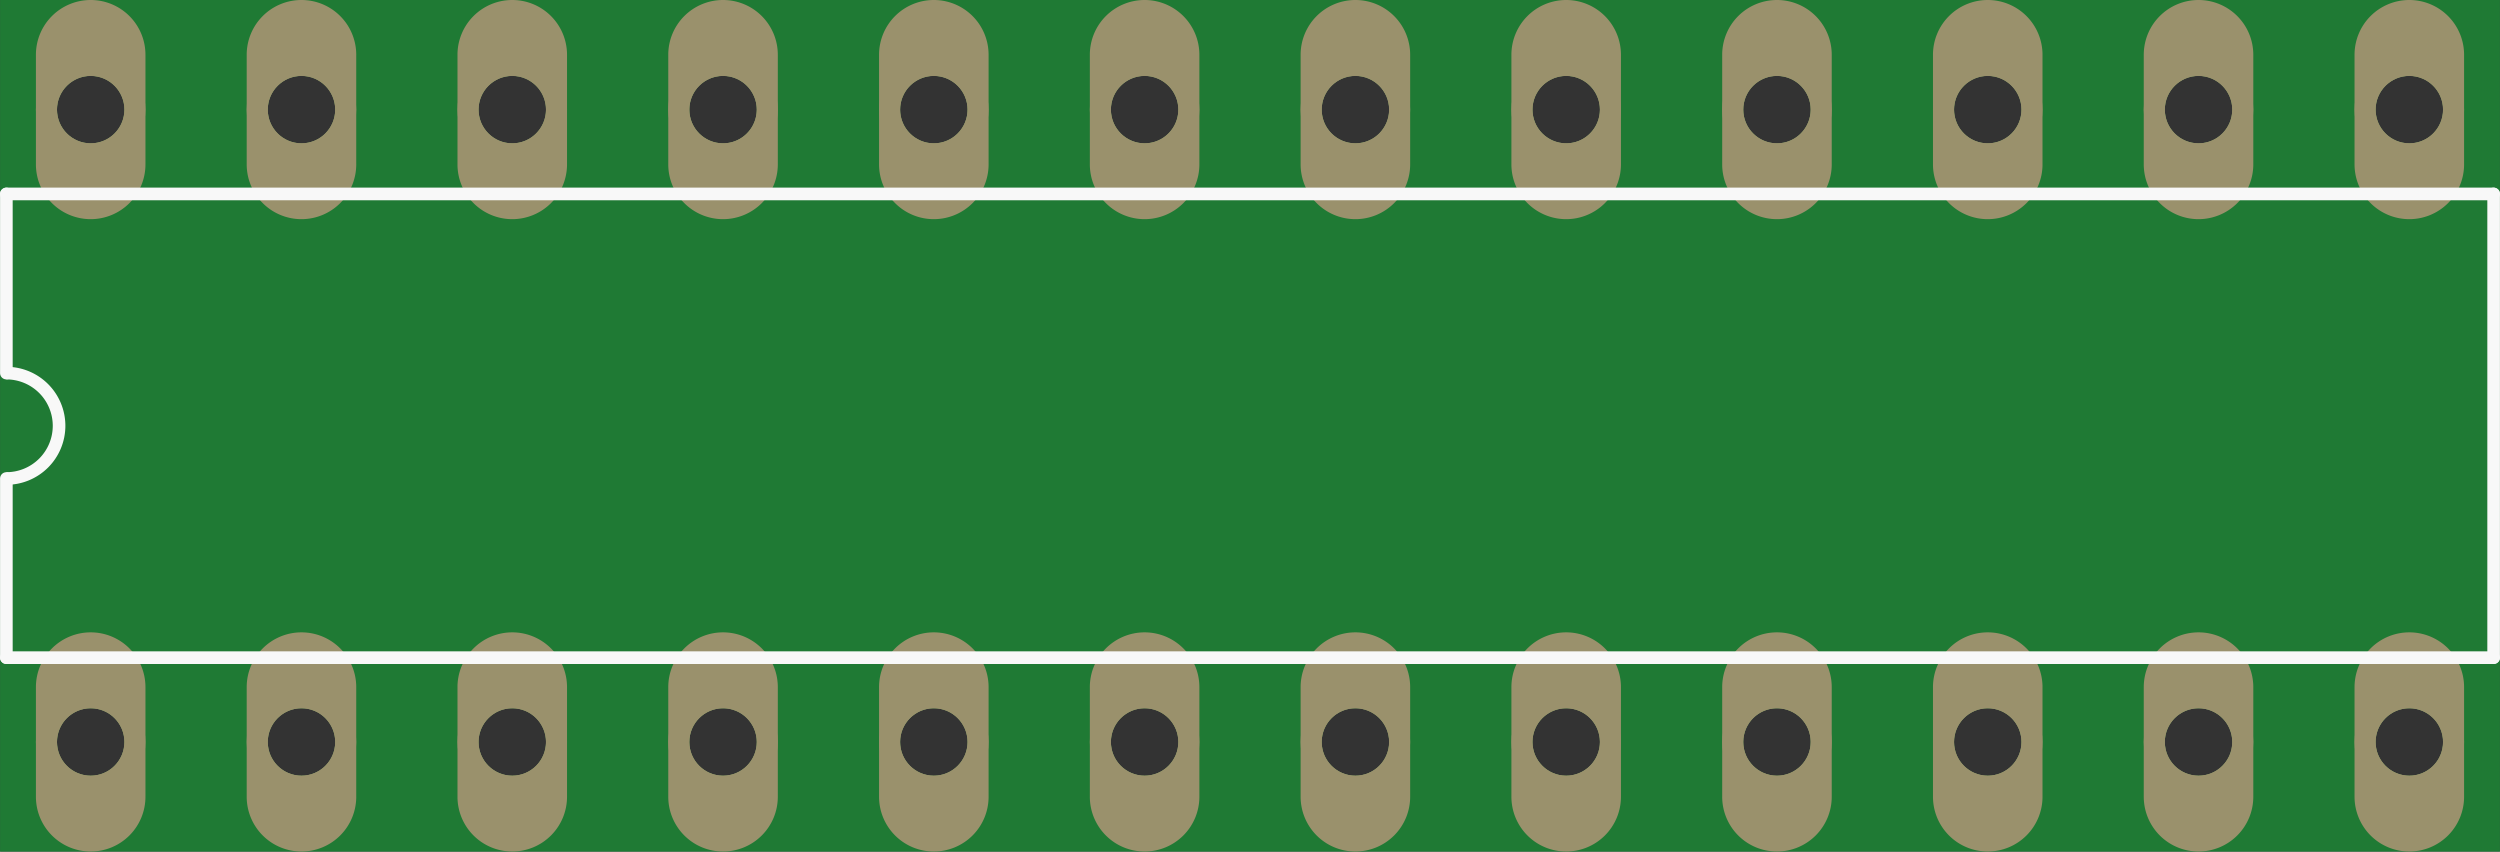<?xml version='1.0' encoding='UTF-8' standalone='no'?>
<!-- Created with Fritzing (http://www.fritzing.org/) -->
<svg xmlns:svg='http://www.w3.org/2000/svg' xmlns='http://www.w3.org/2000/svg' version='1.2' baseProfile='tiny' x='0in' y='0in' width='1.186in' height='0.404in' viewBox='0 0 30.124 10.262' >
<rect x="0" y="0" width="30.124" height="10.262" fill="#333333" stroke="none"/>
<g id='breadboard'>
<path fill='#1F7A34' stroke='none' stroke-width='0' d='M0,0l30.124,0 0,10.262 -30.124,0 0,-10.262z
M0.686,8.941a0.406,0.406 0 1 0 0.813,0 0.406,0.406 0 1 0 -0.813,0z
M3.226,8.941a0.406,0.406 0 1 0 0.813,0 0.406,0.406 0 1 0 -0.813,0z
M5.766,8.941a0.406,0.406 0 1 0 0.813,0 0.406,0.406 0 1 0 -0.813,0z
M8.306,8.941a0.406,0.406 0 1 0 0.813,0 0.406,0.406 0 1 0 -0.813,0z
M10.846,8.941a0.406,0.406 0 1 0 0.813,0 0.406,0.406 0 1 0 -0.813,0z
M13.386,8.941a0.406,0.406 0 1 0 0.813,0 0.406,0.406 0 1 0 -0.813,0z
M15.926,8.941a0.406,0.406 0 1 0 0.813,0 0.406,0.406 0 1 0 -0.813,0z
M18.466,8.941a0.406,0.406 0 1 0 0.813,0 0.406,0.406 0 1 0 -0.813,0z
M21.006,8.941a0.406,0.406 0 1 0 0.813,0 0.406,0.406 0 1 0 -0.813,0z
M23.546,8.941a0.406,0.406 0 1 0 0.813,0 0.406,0.406 0 1 0 -0.813,0z
M26.086,8.941a0.406,0.406 0 1 0 0.813,0 0.406,0.406 0 1 0 -0.813,0z
M28.626,8.941a0.406,0.406 0 1 0 0.813,0 0.406,0.406 0 1 0 -0.813,0z
M28.626,1.321a0.406,0.406 0 1 0 0.813,0 0.406,0.406 0 1 0 -0.813,0z
M26.086,1.321a0.406,0.406 0 1 0 0.813,0 0.406,0.406 0 1 0 -0.813,0z
M23.546,1.321a0.406,0.406 0 1 0 0.813,0 0.406,0.406 0 1 0 -0.813,0z
M21.006,1.321a0.406,0.406 0 1 0 0.813,0 0.406,0.406 0 1 0 -0.813,0z
M18.466,1.321a0.406,0.406 0 1 0 0.813,0 0.406,0.406 0 1 0 -0.813,0z
M15.926,1.321a0.406,0.406 0 1 0 0.813,0 0.406,0.406 0 1 0 -0.813,0z
M13.386,1.321a0.406,0.406 0 1 0 0.813,0 0.406,0.406 0 1 0 -0.813,0z
M10.846,1.321a0.406,0.406 0 1 0 0.813,0 0.406,0.406 0 1 0 -0.813,0z
M8.306,1.321a0.406,0.406 0 1 0 0.813,0 0.406,0.406 0 1 0 -0.813,0z
M5.766,1.321a0.406,0.406 0 1 0 0.813,0 0.406,0.406 0 1 0 -0.813,0z
M3.226,1.321a0.406,0.406 0 1 0 0.813,0 0.406,0.406 0 1 0 -0.813,0z
M0.686,1.321a0.406,0.406 0 1 0 0.813,0 0.406,0.406 0 1 0 -0.813,0z
'/>
<circle id='connector0pin' connectorname='1' cx='1.092' cy='8.941' r='0.533' stroke='#9A916C' stroke-width='0.254' fill='none' />
<path stroke='none' stroke-width='0' d='m1.092,7.62a0.66,0.66 0 0 1 0.66,0.66l0,1.321a0.66,0.66 0 0 1 -0.66,0.66l-0,0a0.66,0.66 0 0 1 -0.66,-0.66l0,-1.321a0.66,0.66 0 0 1 0.66,-0.66l0,0zM0.686,8.941a0.406,0.406 0 1 0 0.813,0 0.406,0.406 0 1 0 -0.813,0z
' fill='#9A916C' />
<circle id='connector1pin' connectorname='2' cx='3.632' cy='8.941' r='0.533' stroke='#9A916C' stroke-width='0.254' fill='none' />
<path stroke='none' stroke-width='0' d='m3.632,7.62a0.66,0.66 0 0 1 0.66,0.66l0,1.321a0.66,0.66 0 0 1 -0.66,0.66l-0,0a0.66,0.66 0 0 1 -0.66,-0.66l0,-1.321a0.66,0.66 0 0 1 0.66,-0.66l0,0zM3.226,8.941a0.406,0.406 0 1 0 0.813,0 0.406,0.406 0 1 0 -0.813,0z
' fill='#9A916C' />
<circle id='connector2pin' connectorname='3' cx='6.172' cy='8.941' r='0.533' stroke='#9A916C' stroke-width='0.254' fill='none' />
<path stroke='none' stroke-width='0' d='m6.172,7.62a0.66,0.66 0 0 1 0.66,0.66l0,1.321a0.66,0.66 0 0 1 -0.66,0.66l-0,0a0.66,0.66 0 0 1 -0.66,-0.66l0,-1.321a0.66,0.66 0 0 1 0.66,-0.66l0,0zM5.766,8.941a0.406,0.406 0 1 0 0.813,0 0.406,0.406 0 1 0 -0.813,0z
' fill='#9A916C' />
<circle id='connector3pin' connectorname='4' cx='8.712' cy='8.941' r='0.533' stroke='#9A916C' stroke-width='0.254' fill='none' />
<path stroke='none' stroke-width='0' d='m8.712,7.62a0.66,0.66 0 0 1 0.66,0.66l0,1.321a0.66,0.66 0 0 1 -0.66,0.66l-0,0a0.66,0.66 0 0 1 -0.66,-0.66l0,-1.321a0.66,0.66 0 0 1 0.66,-0.66l0,0zM8.306,8.941a0.406,0.406 0 1 0 0.813,0 0.406,0.406 0 1 0 -0.813,0z
' fill='#9A916C' />
<circle id='connector4pin' connectorname='5' cx='11.252' cy='8.941' r='0.533' stroke='#9A916C' stroke-width='0.254' fill='none' />
<path stroke='none' stroke-width='0' d='m11.252,7.62a0.66,0.66 0 0 1 0.66,0.66l0,1.321a0.66,0.66 0 0 1 -0.66,0.66l-0,0a0.66,0.66 0 0 1 -0.66,-0.66l0,-1.321a0.66,0.66 0 0 1 0.66,-0.66l0,0zM10.846,8.941a0.406,0.406 0 1 0 0.813,0 0.406,0.406 0 1 0 -0.813,0z
' fill='#9A916C' />
<circle id='connector5pin' connectorname='6' cx='13.792' cy='8.941' r='0.533' stroke='#9A916C' stroke-width='0.254' fill='none' />
<path stroke='none' stroke-width='0' d='m13.792,7.62a0.66,0.66 0 0 1 0.66,0.66l0,1.321a0.66,0.66 0 0 1 -0.66,0.66l-0,0a0.66,0.66 0 0 1 -0.66,-0.66l0,-1.321a0.66,0.66 0 0 1 0.66,-0.66l0,0zM13.386,8.941a0.406,0.406 0 1 0 0.813,0 0.406,0.406 0 1 0 -0.813,0z
' fill='#9A916C' />
<circle id='connector6pin' connectorname='7' cx='16.332' cy='8.941' r='0.533' stroke='#9A916C' stroke-width='0.254' fill='none' />
<path stroke='none' stroke-width='0' d='m16.332,7.62a0.66,0.66 0 0 1 0.66,0.66l0,1.321a0.66,0.66 0 0 1 -0.66,0.66l-0,0a0.66,0.66 0 0 1 -0.66,-0.66l0,-1.321a0.66,0.66 0 0 1 0.66,-0.66l0,0zM15.926,8.941a0.406,0.406 0 1 0 0.813,0 0.406,0.406 0 1 0 -0.813,0z
' fill='#9A916C' />
<circle id='connector7pin' connectorname='8' cx='18.872' cy='8.941' r='0.533' stroke='#9A916C' stroke-width='0.254' fill='none' />
<path stroke='none' stroke-width='0' d='m18.872,7.62a0.66,0.66 0 0 1 0.66,0.66l0,1.321a0.66,0.66 0 0 1 -0.66,0.66l-0,0a0.66,0.66 0 0 1 -0.66,-0.66l0,-1.321a0.66,0.66 0 0 1 0.66,-0.66l0,0zM18.466,8.941a0.406,0.406 0 1 0 0.813,0 0.406,0.406 0 1 0 -0.813,0z
' fill='#9A916C' />
<circle id='connector8pin' connectorname='9' cx='21.412' cy='8.941' r='0.533' stroke='#9A916C' stroke-width='0.254' fill='none' />
<path stroke='none' stroke-width='0' d='m21.412,7.62a0.66,0.66 0 0 1 0.66,0.66l0,1.321a0.66,0.66 0 0 1 -0.66,0.66l-0,0a0.66,0.66 0 0 1 -0.66,-0.66l0,-1.321a0.66,0.66 0 0 1 0.66,-0.66l0,0zM21.006,8.941a0.406,0.406 0 1 0 0.813,0 0.406,0.406 0 1 0 -0.813,0z
' fill='#9A916C' />
<circle id='connector9pin' connectorname='10' cx='23.952' cy='8.941' r='0.533' stroke='#9A916C' stroke-width='0.254' fill='none' />
<path stroke='none' stroke-width='0' d='m23.952,7.62a0.66,0.66 0 0 1 0.66,0.66l0,1.321a0.66,0.66 0 0 1 -0.66,0.66l-0,0a0.66,0.66 0 0 1 -0.66,-0.66l0,-1.321a0.66,0.66 0 0 1 0.66,-0.66l0,0zM23.546,8.941a0.406,0.406 0 1 0 0.813,0 0.406,0.406 0 1 0 -0.813,0z
' fill='#9A916C' />
<circle id='connector10pin' connectorname='11' cx='26.492' cy='8.941' r='0.533' stroke='#9A916C' stroke-width='0.254' fill='none' />
<path stroke='none' stroke-width='0' d='m26.492,7.62a0.66,0.66 0 0 1 0.66,0.66l0,1.321a0.66,0.66 0 0 1 -0.66,0.66l-0,0a0.66,0.66 0 0 1 -0.66,-0.66l0,-1.321a0.66,0.66 0 0 1 0.66,-0.66l0,0zM26.086,8.941a0.406,0.406 0 1 0 0.813,0 0.406,0.406 0 1 0 -0.813,0z
' fill='#9A916C' />
<circle id='connector11pin' connectorname='12' cx='29.032' cy='8.941' r='0.533' stroke='#9A916C' stroke-width='0.254' fill='none' />
<path stroke='none' stroke-width='0' d='m29.032,7.62a0.66,0.66 0 0 1 0.66,0.66l0,1.321a0.66,0.66 0 0 1 -0.66,0.66l-0,0a0.66,0.66 0 0 1 -0.66,-0.66l0,-1.321a0.66,0.66 0 0 1 0.66,-0.66l0,0zM28.626,8.941a0.406,0.406 0 1 0 0.813,0 0.406,0.406 0 1 0 -0.813,0z
' fill='#9A916C' />
<circle id='connector12pin' connectorname='13' cx='29.032' cy='1.321' r='0.533' stroke='#9A916C' stroke-width='0.254' fill='none' />
<path stroke='none' stroke-width='0' d='m29.032,0a0.66,0.66 0 0 1 0.66,0.66l0,1.321a0.66,0.66 0 0 1 -0.66,0.66l-0,0a0.66,0.66 0 0 1 -0.66,-0.66l0,-1.321a0.66,0.66 0 0 1 0.66,-0.66l0,0zM28.626,1.321a0.406,0.406 0 1 0 0.813,0 0.406,0.406 0 1 0 -0.813,0z
' fill='#9A916C' />
<circle id='connector13pin' connectorname='14' cx='26.492' cy='1.321' r='0.533' stroke='#9A916C' stroke-width='0.254' fill='none' />
<path stroke='none' stroke-width='0' d='m26.492,0a0.66,0.66 0 0 1 0.66,0.66l0,1.321a0.66,0.66 0 0 1 -0.66,0.66l-0,0a0.66,0.66 0 0 1 -0.66,-0.66l0,-1.321a0.66,0.66 0 0 1 0.66,-0.66l0,0zM26.086,1.321a0.406,0.406 0 1 0 0.813,0 0.406,0.406 0 1 0 -0.813,0z
' fill='#9A916C' />
<circle id='connector14pin' connectorname='15' cx='23.952' cy='1.321' r='0.533' stroke='#9A916C' stroke-width='0.254' fill='none' />
<path stroke='none' stroke-width='0' d='m23.952,0a0.66,0.66 0 0 1 0.66,0.66l0,1.321a0.66,0.66 0 0 1 -0.66,0.66l-0,0a0.66,0.66 0 0 1 -0.66,-0.66l0,-1.321a0.66,0.66 0 0 1 0.66,-0.66l0,0zM23.546,1.321a0.406,0.406 0 1 0 0.813,0 0.406,0.406 0 1 0 -0.813,0z
' fill='#9A916C' />
<circle id='connector15pin' connectorname='16' cx='21.412' cy='1.321' r='0.533' stroke='#9A916C' stroke-width='0.254' fill='none' />
<path stroke='none' stroke-width='0' d='m21.412,0a0.66,0.66 0 0 1 0.66,0.66l0,1.321a0.66,0.66 0 0 1 -0.66,0.66l-0,0a0.66,0.66 0 0 1 -0.66,-0.66l0,-1.321a0.66,0.66 0 0 1 0.66,-0.66l0,0zM21.006,1.321a0.406,0.406 0 1 0 0.813,0 0.406,0.406 0 1 0 -0.813,0z
' fill='#9A916C' />
<circle id='connector16pin' connectorname='17' cx='18.872' cy='1.321' r='0.533' stroke='#9A916C' stroke-width='0.254' fill='none' />
<path stroke='none' stroke-width='0' d='m18.872,0a0.66,0.66 0 0 1 0.66,0.66l0,1.321a0.66,0.66 0 0 1 -0.66,0.66l-0,0a0.66,0.66 0 0 1 -0.66,-0.66l0,-1.321a0.66,0.66 0 0 1 0.66,-0.66l0,0zM18.466,1.321a0.406,0.406 0 1 0 0.813,0 0.406,0.406 0 1 0 -0.813,0z
' fill='#9A916C' />
<circle id='connector17pin' connectorname='18' cx='16.332' cy='1.321' r='0.533' stroke='#9A916C' stroke-width='0.254' fill='none' />
<path stroke='none' stroke-width='0' d='m16.332,0a0.66,0.66 0 0 1 0.66,0.66l0,1.321a0.66,0.66 0 0 1 -0.66,0.66l-0,0a0.66,0.66 0 0 1 -0.66,-0.66l0,-1.321a0.66,0.66 0 0 1 0.66,-0.66l0,0zM15.926,1.321a0.406,0.406 0 1 0 0.813,0 0.406,0.406 0 1 0 -0.813,0z
' fill='#9A916C' />
<circle id='connector18pin' connectorname='19' cx='13.792' cy='1.321' r='0.533' stroke='#9A916C' stroke-width='0.254' fill='none' />
<path stroke='none' stroke-width='0' d='m13.792,0a0.66,0.66 0 0 1 0.66,0.66l0,1.321a0.66,0.66 0 0 1 -0.66,0.66l-0,0a0.66,0.66 0 0 1 -0.66,-0.66l0,-1.321a0.66,0.66 0 0 1 0.66,-0.66l0,0zM13.386,1.321a0.406,0.406 0 1 0 0.813,0 0.406,0.406 0 1 0 -0.813,0z
' fill='#9A916C' />
<circle id='connector19pin' connectorname='20' cx='11.252' cy='1.321' r='0.533' stroke='#9A916C' stroke-width='0.254' fill='none' />
<path stroke='none' stroke-width='0' d='m11.252,0a0.66,0.66 0 0 1 0.66,0.66l0,1.321a0.66,0.66 0 0 1 -0.66,0.66l-0,0a0.66,0.66 0 0 1 -0.66,-0.66l0,-1.321a0.66,0.66 0 0 1 0.66,-0.66l0,0zM10.846,1.321a0.406,0.406 0 1 0 0.813,0 0.406,0.406 0 1 0 -0.813,0z
' fill='#9A916C' />
<circle id='connector20pin' connectorname='21' cx='8.712' cy='1.321' r='0.533' stroke='#9A916C' stroke-width='0.254' fill='none' />
<path stroke='none' stroke-width='0' d='m8.712,0a0.66,0.66 0 0 1 0.66,0.66l0,1.321a0.66,0.66 0 0 1 -0.66,0.66l-0,0a0.66,0.66 0 0 1 -0.66,-0.66l0,-1.321a0.66,0.66 0 0 1 0.66,-0.66l0,0zM8.306,1.321a0.406,0.406 0 1 0 0.813,0 0.406,0.406 0 1 0 -0.813,0z
' fill='#9A916C' />
<circle id='connector21pin' connectorname='22' cx='6.172' cy='1.321' r='0.533' stroke='#9A916C' stroke-width='0.254' fill='none' />
<path stroke='none' stroke-width='0' d='m6.172,0a0.66,0.66 0 0 1 0.66,0.66l0,1.321a0.66,0.66 0 0 1 -0.66,0.66l-0,0a0.66,0.66 0 0 1 -0.66,-0.66l0,-1.321a0.66,0.66 0 0 1 0.66,-0.66l0,0zM5.766,1.321a0.406,0.406 0 1 0 0.813,0 0.406,0.406 0 1 0 -0.813,0z
' fill='#9A916C' />
<circle id='connector22pin' connectorname='23' cx='3.632' cy='1.321' r='0.533' stroke='#9A916C' stroke-width='0.254' fill='none' />
<path stroke='none' stroke-width='0' d='m3.632,0a0.66,0.66 0 0 1 0.66,0.66l0,1.321a0.66,0.66 0 0 1 -0.66,0.66l-0,0a0.66,0.66 0 0 1 -0.66,-0.66l0,-1.321a0.66,0.66 0 0 1 0.66,-0.66l0,0zM3.226,1.321a0.406,0.406 0 1 0 0.813,0 0.406,0.406 0 1 0 -0.813,0z
' fill='#9A916C' />
<circle id='connector23pin' connectorname='24' cx='1.092' cy='1.321' r='0.533' stroke='#9A916C' stroke-width='0.254' fill='none' />
<path stroke='none' stroke-width='0' d='m1.092,0a0.66,0.66 0 0 1 0.66,0.66l0,1.321a0.66,0.66 0 0 1 -0.66,0.66l-0,0a0.66,0.66 0 0 1 -0.66,-0.66l0,-1.321a0.66,0.66 0 0 1 0.66,-0.66l0,0zM0.686,1.321a0.406,0.406 0 1 0 0.813,0 0.406,0.406 0 1 0 -0.813,0z
' fill='#9A916C' />
<line class='other' x1='0.076' y1='5.766' x2='0.076' y2='7.925' stroke='#f8f8f8' stroke-width='0.152' stroke-linecap='round'/>
<path class='other' fill='none' d='M0.076,4.496 A0.635,0.635 0 1 1 0.076,5.766' stroke-width='0.152' stroke='#f8f8f8' />
<line class='other' x1='30.048' y1='7.925' x2='30.048' y2='2.337' stroke='#f8f8f8' stroke-width='0.152' stroke-linecap='round'/>
<line class='other' x1='0.076' y1='7.925' x2='30.048' y2='7.925' stroke='#f8f8f8' stroke-width='0.152' stroke-linecap='round'/>
<line class='other' x1='0.076' y1='2.337' x2='30.048' y2='2.337' stroke='#f8f8f8' stroke-width='0.152' stroke-linecap='round'/>
<line class='other' x1='0.076' y1='2.337' x2='0.076' y2='4.496' stroke='#f8f8f8' stroke-width='0.152' stroke-linecap='round'/>
</g>
</svg>